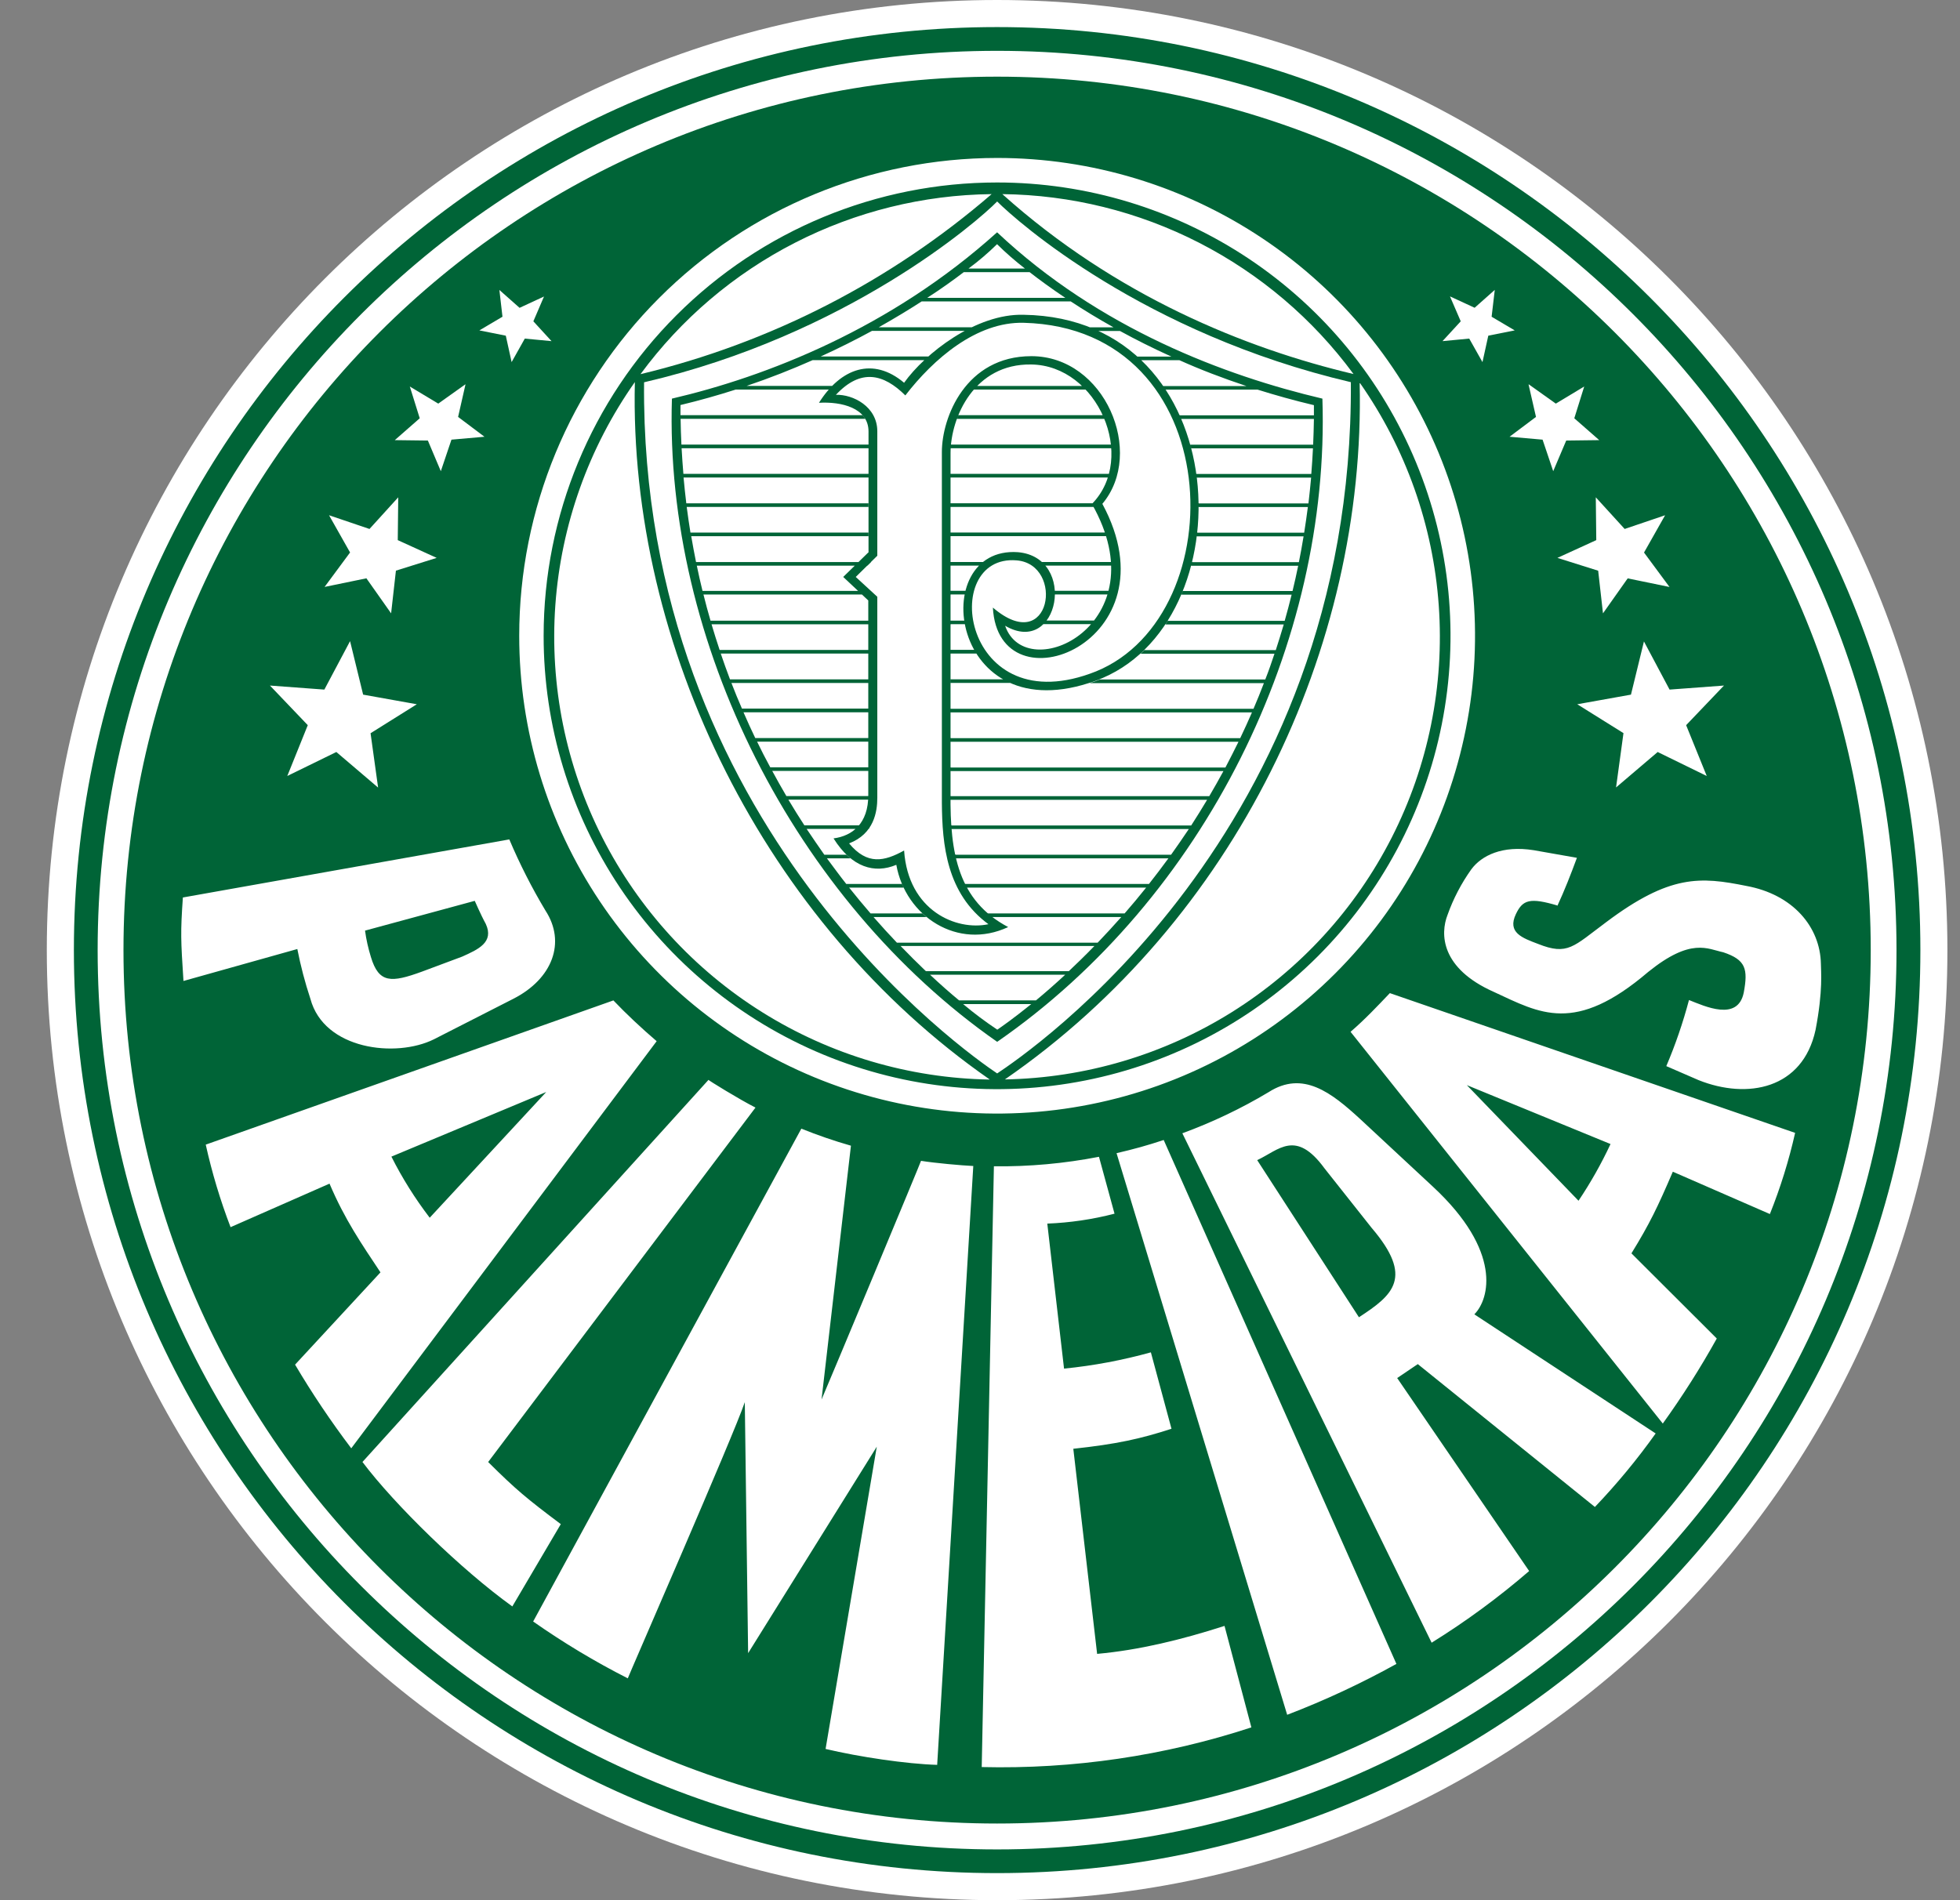 <svg width="33" height="32" viewBox="0 0 33 32" fill="none" xmlns="http://www.w3.org/2000/svg">
<rect x="0" y="0" width="33" height="32" fill="#808080" stroke="none"/>
<g clip-path="url(#clip0_1445_354)">
<path fill-rule="evenodd" clip-rule="evenodd" d="M16.788 0C25.625 0 32.788 7.163 32.788 16C32.788 24.837 25.625 32 16.788 32C7.951 32 0.788 24.836 0.788 16C0.788 7.164 7.951 0 16.788 0Z" fill="white"/>
<path fill-rule="evenodd" clip-rule="evenodd" d="M16.788 0.456C25.373 0.456 32.333 7.415 32.333 16C32.333 24.586 25.373 31.544 16.788 31.544C8.203 31.544 1.244 24.585 1.244 16C1.244 7.416 8.203 0.456 16.788 0.456ZM16.788 0.856C25.152 0.856 31.931 7.636 31.931 16C31.931 24.364 25.151 31.145 16.788 31.145C8.425 31.145 1.644 24.363 1.644 16C1.644 7.638 8.424 0.856 16.788 0.856Z" fill="#006437"/>
<path fill-rule="evenodd" clip-rule="evenodd" d="M16.788 1.291C24.912 1.291 31.497 7.877 31.497 16C31.497 24.123 24.912 30.709 16.788 30.709C8.664 30.709 2.079 24.123 2.079 16C2.079 7.876 8.664 1.291 16.788 1.291ZM16.788 2.66C18.379 2.66 19.935 3.132 21.258 4.016C22.582 4.9 23.613 6.157 24.222 7.627C24.831 9.097 24.991 10.715 24.68 12.276C24.37 13.837 23.604 15.271 22.478 16.396C21.353 17.521 19.919 18.288 18.358 18.598C16.797 18.909 15.18 18.75 13.709 18.141C12.239 17.532 10.982 16.5 10.098 15.177C9.214 13.854 8.742 12.298 8.742 10.707C8.742 8.573 9.59 6.526 11.099 5.017C12.607 3.508 14.654 2.661 16.788 2.66ZM8.575 14.136C8.75 14.549 8.953 14.949 9.183 15.333C9.534 15.871 9.301 16.483 8.647 16.818L7.306 17.502C6.667 17.82 5.455 17.678 5.226 16.82C5.135 16.546 5.062 16.266 5.006 15.982L3.089 16.52C3.044 15.826 3.038 15.705 3.079 15.114L8.575 14.136ZM7.992 15.171L6.146 15.672C6.166 15.822 6.2 15.971 6.245 16.117C6.379 16.561 6.586 16.552 7.106 16.362L7.781 16.11C8.051 15.989 8.322 15.868 8.179 15.559C8.087 15.392 7.992 15.162 7.992 15.17V15.171ZM10.328 16.848C10.539 17.07 10.8 17.315 11.056 17.534L5.914 24.39C5.572 23.938 5.256 23.468 4.968 22.981L6.406 21.427C6.088 20.948 5.807 20.542 5.548 19.933L3.882 20.666C3.709 20.214 3.569 19.749 3.464 19.276L10.326 16.848H10.328ZM9.194 18.391L6.59 19.478C6.772 19.84 6.988 20.184 7.235 20.507L9.194 18.393V18.391ZM6.102 24.621L11.929 18.185C11.906 18.18 12.455 18.519 12.72 18.652L8.219 24.621C8.689 25.088 8.868 25.236 9.442 25.667L8.626 27.053C7.77 26.438 6.647 25.344 6.101 24.618L6.102 24.621ZM8.977 27.306L13.492 19.007C13.765 19.117 14.044 19.213 14.327 19.294L13.832 23.569C13.966 23.26 15.507 19.564 15.507 19.549C15.743 19.587 16.191 19.627 16.387 19.636L15.779 29.721C15.262 29.706 14.464 29.587 13.9 29.453L14.762 24.363L12.596 27.84L12.54 23.613C12.361 24.149 10.57 28.249 10.57 28.264C10.016 27.983 9.483 27.662 8.974 27.305L8.977 27.306ZM18.502 19.481C17.92 19.594 17.328 19.648 16.734 19.641L16.529 29.758C18.069 29.795 19.605 29.57 21.069 29.09L20.617 27.381C19.889 27.615 19.179 27.788 18.472 27.852L18.071 24.398C18.802 24.319 19.201 24.231 19.724 24.061L19.377 22.774C18.898 22.907 18.409 22.999 17.915 23.048L17.633 20.606C18.015 20.591 18.395 20.535 18.765 20.439L18.504 19.484L18.502 19.481ZM18.799 19.42C19.105 19.348 19.305 19.293 19.593 19.198L23.511 28.021C22.919 28.349 22.304 28.636 21.672 28.878L18.799 19.42ZM24.104 27.664L19.907 19.085C20.411 18.9 20.897 18.669 21.358 18.393C21.936 18.022 22.415 18.398 22.902 18.846L24.129 19.987C25.291 21.068 25.081 21.875 24.823 22.134L27.876 24.14C27.565 24.577 27.223 24.99 26.853 25.378L23.871 22.972L23.524 23.207L25.746 26.457C25.23 26.902 24.681 27.306 24.102 27.665L24.104 27.664ZM22.88 22.183C23.457 21.808 23.807 21.513 23.094 20.678L22.299 19.674C21.814 19.011 21.53 19.369 21.167 19.537L22.88 22.183ZM23.4 16.725C23.195 16.94 22.984 17.165 22.739 17.376L27.996 23.973C28.326 23.514 28.63 23.036 28.905 22.541L27.468 21.107C27.777 20.606 27.913 20.319 28.165 19.732L29.799 20.445C29.977 20.001 30.119 19.544 30.224 19.078L23.402 16.725H23.4ZM24.697 18.274L27.116 19.266C26.961 19.598 26.781 19.917 26.577 20.221L24.697 18.274ZM26.221 15.255C26.341 14.996 26.447 14.726 26.55 14.446L25.824 14.318C25.294 14.233 24.945 14.407 24.772 14.64C24.604 14.876 24.469 15.134 24.372 15.407C24.247 15.725 24.255 16.306 25.151 16.704C25.929 17.064 26.514 17.423 27.75 16.368C28.473 15.784 28.751 15.982 29.015 16.037C29.394 16.164 29.433 16.318 29.359 16.716C29.259 17.207 28.704 16.946 28.437 16.841C28.336 17.221 28.209 17.593 28.055 17.954C28.216 18.022 28.417 18.113 28.599 18.19C29.423 18.519 30.352 18.34 30.568 17.344C30.697 16.673 30.658 16.347 30.658 16.231C30.646 15.611 30.19 15.063 29.401 14.919C28.631 14.764 28.117 14.722 27.041 15.531C26.489 15.941 26.397 16.095 25.896 15.896C25.63 15.795 25.374 15.706 25.523 15.393C25.638 15.152 25.757 15.111 26.228 15.251L26.221 15.255ZM9.159 4.994L8.98 5.411L9.286 5.745L8.836 5.702L8.614 6.098L8.516 5.653L8.071 5.564L8.46 5.334L8.408 4.883L8.748 5.184L9.158 4.994H9.159ZM7.837 6.475L7.713 7.021L8.157 7.355L7.601 7.404L7.422 7.935L7.204 7.419L6.647 7.412L7.067 7.044L6.9 6.509L7.379 6.797L7.834 6.473L7.837 6.475ZM6.705 8.373L6.697 9.096L7.352 9.395L6.666 9.61L6.585 10.329L6.169 9.739L5.465 9.884L5.894 9.304L5.54 8.677L6.221 8.908L6.705 8.375V8.373ZM5.895 10.801L6.114 11.698L7.018 11.86L6.239 12.348L6.366 13.263L5.663 12.664L4.837 13.068L5.182 12.212L4.545 11.545L5.461 11.613L5.893 10.799L5.895 10.801ZM27.679 10.801L27.46 11.698L26.556 11.86L27.334 12.346L27.209 13.261L27.91 12.664L28.736 13.068L28.389 12.212L29.026 11.545L28.11 11.613L27.677 10.799L27.679 10.801ZM26.868 8.373L26.876 9.096L26.222 9.395L26.908 9.611L26.989 10.329L27.405 9.74L28.109 9.885L27.68 9.305L28.035 8.677L27.354 8.908L26.868 8.375V8.373ZM25.736 6.475L25.861 7.021L25.416 7.355L25.972 7.404L26.151 7.935L26.37 7.419L26.926 7.412L26.506 7.044L26.673 6.509L26.195 6.797L25.74 6.473L25.736 6.475ZM24.414 4.994L24.594 5.411L24.287 5.745L24.737 5.702L24.96 6.098L25.058 5.653L25.503 5.564L25.114 5.334L25.167 4.882L24.828 5.183L24.417 4.993L24.414 4.994Z" fill="#006437"/>
<path fill-rule="evenodd" clip-rule="evenodd" d="M16.787 3.073C18.297 3.073 19.773 3.521 21.029 4.359C22.285 5.198 23.263 6.391 23.841 7.786C24.419 9.181 24.57 10.716 24.275 12.197C23.981 13.678 23.253 15.039 22.186 16.106C21.118 17.174 19.757 17.901 18.276 18.195C16.795 18.49 15.26 18.339 13.865 17.761C12.47 17.183 11.278 16.204 10.439 14.949C9.6 13.693 9.152 12.217 9.153 10.707C9.153 8.682 9.957 6.74 11.389 5.309C12.821 3.877 14.762 3.073 16.787 3.073ZM22.892 6.442C23 10.92 20.788 15.508 16.919 18.178C18.272 18.154 19.593 17.762 20.74 17.045C21.887 16.327 22.818 15.311 23.432 14.105C24.046 12.899 24.32 11.548 24.224 10.198C24.129 8.848 23.669 7.55 22.892 6.442ZM16.662 18.178C12.879 15.547 10.584 10.886 10.689 6.434C9.909 7.542 9.447 8.841 9.35 10.193C9.254 11.544 9.527 12.896 10.141 14.104C10.755 15.311 11.686 16.329 12.835 17.047C13.983 17.765 15.306 18.157 16.66 18.18L16.662 18.178ZM10.784 6.301C12.969 5.777 14.996 4.737 16.696 3.269C15.543 3.282 14.409 3.563 13.383 4.089C12.357 4.615 11.467 5.372 10.784 6.301ZM16.876 3.269C18.787 4.984 20.971 5.869 22.789 6.299C22.105 5.37 21.215 4.614 20.189 4.088C19.163 3.562 18.029 3.282 16.876 3.269ZM22.744 6.436C19.255 5.618 17.122 3.727 16.789 3.393C16.464 3.727 14.263 5.644 10.844 6.438C10.776 13.909 16.302 17.749 16.789 18.077C17.273 17.753 22.792 14.048 22.744 6.436Z" fill="#006437"/>
<path d="M22.265 6.713C22.4 10.833 20.283 15.126 16.789 17.545C13.378 15.164 11.184 10.806 11.313 6.713C12.898 6.344 14.994 5.531 16.788 3.912C18.513 5.537 20.63 6.328 22.265 6.713ZM16.307 4.522H17.256C17.092 4.395 16.935 4.258 16.787 4.112C16.637 4.26 16.476 4.397 16.307 4.522ZM17.334 4.583H16.227C16.056 4.713 15.85 4.862 15.611 5.016H17.936C17.702 4.859 17.502 4.713 17.335 4.583H17.334ZM18.031 5.076H15.518C15.301 5.216 15.059 5.363 14.796 5.511H16.367C16.327 5.53 16.287 5.55 16.248 5.572H14.682C14.416 5.717 14.126 5.863 13.819 6.003H15.632C15.609 6.024 15.587 6.044 15.565 6.065H13.682C13.335 6.219 12.964 6.366 12.57 6.499H14.012C13.993 6.519 13.974 6.539 13.957 6.56H12.388C12.089 6.656 11.778 6.744 11.457 6.821C11.457 6.877 11.457 6.935 11.457 6.992H14.521C14.538 7.011 14.553 7.031 14.566 7.053H11.459C11.461 7.2 11.466 7.344 11.473 7.487H14.624V7.549H11.476C11.484 7.694 11.494 7.838 11.506 7.98H14.624V8.041H11.509C11.522 8.188 11.538 8.333 11.555 8.476H14.621V8.537H11.562C11.581 8.683 11.602 8.827 11.625 8.969H14.621V9.03H11.638C11.663 9.177 11.69 9.321 11.719 9.465H14.667L14.605 9.526H11.732C11.762 9.67 11.793 9.811 11.828 9.951H14.45L14.514 10.012H11.844C11.881 10.161 11.921 10.309 11.963 10.453H14.625V10.513H11.98C12.023 10.659 12.069 10.803 12.116 10.945H14.624V11.006H12.135C12.185 11.154 12.237 11.298 12.291 11.441H14.623V11.502H12.315C12.372 11.65 12.431 11.794 12.492 11.933H14.623V11.995H12.518C12.582 12.143 12.648 12.288 12.716 12.429H14.623V12.49H12.747C12.819 12.639 12.893 12.783 12.969 12.922H14.626V12.983H13.002C13.08 13.128 13.159 13.268 13.24 13.406H14.625C14.625 13.426 14.625 13.447 14.625 13.467H13.274C13.362 13.615 13.452 13.759 13.543 13.899H14.471C14.454 13.92 14.436 13.941 14.416 13.959H13.581C13.68 14.107 13.779 14.252 13.879 14.394H14.25C14.273 14.415 14.295 14.436 14.319 14.455H13.923C14.034 14.604 14.139 14.748 14.248 14.886H15.185C15.194 14.907 15.203 14.928 15.213 14.948H14.297C14.418 15.1 14.538 15.244 14.657 15.382H15.528C15.55 15.403 15.574 15.424 15.597 15.443H14.707C14.841 15.596 14.972 15.74 15.101 15.875H18.481C18.611 15.74 18.743 15.596 18.879 15.443H16.704C16.678 15.423 16.653 15.403 16.629 15.382H18.935C19.055 15.244 19.176 15.1 19.297 14.948H16.281C16.269 14.928 16.259 14.907 16.249 14.886H19.345C19.454 14.748 19.563 14.604 19.672 14.455H16.097C16.092 14.435 16.088 14.414 16.083 14.394H19.717C19.817 14.254 19.916 14.11 20.016 13.961H16.023C16.023 13.941 16.019 13.921 16.018 13.901H20.056C20.146 13.761 20.236 13.617 20.324 13.469H16.004C16.004 13.449 16.004 13.428 16.004 13.408H20.36C20.441 13.27 20.521 13.129 20.599 12.985H16.005V12.925H20.632C20.706 12.784 20.779 12.64 20.852 12.492H16.005V12.431H20.881C20.949 12.289 21.015 12.144 21.079 11.997H16.005V11.936H21.105C21.166 11.794 21.224 11.651 21.28 11.504H18.349L18.45 11.47C18.473 11.461 18.494 11.452 18.516 11.443H21.303C21.359 11.302 21.409 11.156 21.458 11.009H19.206C19.227 10.989 19.25 10.969 19.27 10.948H21.48C21.526 10.806 21.571 10.662 21.614 10.516H19.624L19.664 10.455H21.63C21.671 10.31 21.71 10.164 21.747 10.014H19.893C19.901 9.994 19.909 9.973 19.917 9.953H21.762C21.796 9.813 21.828 9.672 21.857 9.528H20.057C20.063 9.508 20.067 9.487 20.072 9.467H21.869C21.898 9.324 21.924 9.179 21.948 9.032H20.151C20.151 9.012 20.156 8.992 20.159 8.971H21.958C21.981 8.829 22.001 8.685 22.02 8.539H20.184C20.184 8.519 20.184 8.498 20.184 8.478H22.03C22.047 8.335 22.061 8.19 22.075 8.043H20.152C20.152 8.023 20.146 8.003 20.143 7.982H22.078C22.089 7.84 22.099 7.696 22.106 7.55H20.058C20.053 7.53 20.047 7.51 20.041 7.489H22.109C22.115 7.346 22.12 7.201 22.122 7.055H19.889C19.88 7.034 19.872 7.014 19.862 6.994H22.122C22.122 6.938 22.122 6.882 22.122 6.823C21.792 6.745 21.475 6.656 21.172 6.561H19.626C19.613 6.541 19.599 6.521 19.585 6.501H20.985C20.583 6.367 20.206 6.223 19.858 6.066H19.216C19.195 6.046 19.172 6.026 19.15 6.005H19.722C19.41 5.864 19.122 5.719 18.857 5.574H18.491C18.445 5.552 18.396 5.532 18.349 5.512H18.747C18.482 5.364 18.242 5.217 18.029 5.077L18.031 5.076ZM16.367 5.511H16.534C16.49 5.529 16.447 5.55 16.405 5.572H16.245C16.285 5.55 16.325 5.53 16.365 5.511H16.367ZM15.634 6.003H15.806C15.784 6.023 15.763 6.044 15.741 6.064H15.564L15.63 6.003H15.634ZM14.016 6.499H14.117C14.098 6.518 14.081 6.538 14.061 6.559H13.958C13.976 6.538 13.995 6.518 14.013 6.499H14.016ZM14.525 6.991H14.655C14.661 7.011 14.665 7.032 14.668 7.053H14.569C14.556 7.031 14.541 7.01 14.525 6.991ZM14.625 7.486H14.669V7.548H14.625V7.486ZM14.625 7.979H14.669V8.04H14.626V7.979H14.625ZM14.625 8.474H14.668V8.535H14.626V8.474H14.625ZM14.625 8.967H14.666V9.028H14.625V8.967ZM14.451 9.948H14.541L14.596 10.009H14.517L14.453 9.948H14.451ZM14.625 10.449H14.668V10.513H14.625V10.452V10.449ZM14.625 10.942H14.666V11.003H14.625V10.942ZM14.625 11.437H14.666V11.498H14.625V11.437ZM14.625 11.93H14.665V11.991H14.625V11.93ZM14.625 12.425H14.664V12.486H14.625V12.425ZM14.625 12.917H14.664V12.978H14.625V12.917ZM14.625 13.401H14.662V13.462H14.623C14.623 13.442 14.623 13.422 14.623 13.401H14.625ZM14.471 13.895H14.65C14.647 13.911 14.644 13.927 14.64 13.941L14.63 13.956H14.413C14.434 13.937 14.452 13.917 14.469 13.895H14.471ZM14.253 14.39H14.388C14.419 14.411 14.451 14.432 14.484 14.451H14.322C14.299 14.432 14.276 14.412 14.253 14.39ZM15.188 14.883H15.322C15.331 14.903 15.34 14.924 15.35 14.944H15.215C15.206 14.924 15.197 14.904 15.188 14.883ZM15.53 15.378H15.663C15.684 15.399 15.707 15.419 15.73 15.439H15.599C15.576 15.42 15.553 15.4 15.53 15.378ZM16.706 15.439H16.543C16.521 15.42 16.5 15.399 16.48 15.378H16.631C16.655 15.399 16.68 15.419 16.706 15.439ZM16.282 14.944H16.177C16.167 14.924 16.157 14.904 16.148 14.883H16.251C16.261 14.904 16.272 14.924 16.283 14.944H16.282ZM16.099 14.451H15.991C15.986 14.431 15.981 14.411 15.976 14.39H16.087C16.091 14.411 16.096 14.431 16.101 14.451H16.099ZM16.024 13.956H15.901V13.947V13.895H16.02C16.02 13.916 16.023 13.936 16.024 13.956H16.024ZM16.006 13.464H15.901V13.405H16.006C16.006 13.426 16.006 13.446 16.006 13.466V13.464ZM16.006 12.98H15.901V12.92H16.006V12.98ZM16.006 12.487H15.902V12.426H16.006V12.487ZM16.006 11.992H15.902V11.931H16.005V11.992H16.006ZM18.349 11.499H17.854C17.981 11.491 18.106 11.47 18.229 11.438H18.516C18.494 11.447 18.472 11.457 18.45 11.464C18.415 11.477 18.382 11.488 18.349 11.499ZM19.206 11.004H19.115C19.139 10.985 19.163 10.964 19.186 10.943H19.27C19.25 10.964 19.227 10.985 19.206 11.004ZM19.625 10.511H19.565L19.606 10.45H19.665L19.625 10.511ZM19.893 10.011H19.843C19.851 9.991 19.86 9.97 19.869 9.949H19.917C19.909 9.97 19.902 9.991 19.893 10.011ZM20.059 9.524H20.016C20.021 9.504 20.027 9.484 20.032 9.463H20.075C20.07 9.484 20.065 9.504 20.059 9.524ZM20.154 9.029H20.115C20.118 9.009 20.121 8.989 20.123 8.968H20.161C20.161 8.989 20.156 9.009 20.154 9.029ZM20.184 8.537H20.15C20.15 8.517 20.15 8.496 20.15 8.475H20.184C20.184 8.496 20.184 8.516 20.184 8.537H20.184ZM20.154 8.041H20.126C20.123 8.021 20.12 8.001 20.118 7.98H20.146L20.154 8.041ZM20.059 7.549H20.033C20.028 7.528 20.022 7.508 20.017 7.487H20.04C20.046 7.508 20.052 7.528 20.057 7.549H20.059ZM19.893 7.053H19.873C19.864 7.033 19.855 7.012 19.846 6.992H19.865C19.874 7.012 19.883 7.033 19.893 7.053ZM19.629 6.56H19.61C19.597 6.54 19.584 6.52 19.57 6.5H19.588C19.602 6.52 19.616 6.54 19.629 6.56ZM19.219 6.065H19.19C19.168 6.045 19.145 6.024 19.122 6.004H19.152C19.175 6.025 19.197 6.045 19.219 6.065ZM18.493 5.572H18.394C18.338 5.551 18.279 5.53 18.218 5.511H18.35C18.399 5.531 18.447 5.551 18.493 5.572ZM15.909 10.452H16.01V10.513H15.909V10.452V10.452ZM16.01 10.452H16.241C16.244 10.472 16.248 10.492 16.252 10.512H16.01V10.452ZM16.241 10.452H16.325C16.329 10.472 16.334 10.492 16.341 10.512H16.252C16.248 10.492 16.244 10.472 16.241 10.452ZM15.907 10.944H16.009V11.006H15.907V10.944ZM16.009 10.944H16.408C16.42 10.965 16.432 10.986 16.444 11.006H16.009V10.944ZM16.408 10.944H16.558C16.574 10.965 16.59 10.986 16.607 11.006H16.444C16.432 10.985 16.42 10.965 16.408 10.944ZM15.907 11.44H16.01V11.501H15.907V11.44ZM16.01 11.44H16.893C16.932 11.462 16.971 11.482 17.012 11.501H16.011V11.44H16.01ZM16.892 11.44H17.274C17.385 11.472 17.499 11.493 17.614 11.501H17.007C16.966 11.482 16.927 11.461 16.889 11.44H16.892ZM16.36 6.5H16.46C16.44 6.519 16.421 6.54 16.405 6.56H16.306C16.324 6.54 16.342 6.52 16.361 6.5H16.36ZM16.46 6.5H18.222C18.242 6.519 18.263 6.54 18.282 6.56H16.4C16.418 6.54 16.436 6.519 16.456 6.5H16.46ZM18.222 6.5H18.362C18.379 6.52 18.396 6.54 18.412 6.56H18.282C18.263 6.54 18.242 6.519 18.222 6.5ZM16.038 6.992H16.14C16.131 7.012 16.124 7.033 16.116 7.054H16.011L16.036 6.992H16.038ZM16.141 6.992H18.571C18.581 7.012 18.589 7.033 18.598 7.054H16.117C16.125 7.033 16.133 7.012 16.141 6.992ZM18.571 6.992H18.665C18.673 7.012 18.681 7.033 18.689 7.054H18.598C18.59 7.033 18.581 7.012 18.571 6.992ZM15.917 7.487H16.017C16.017 7.508 16.014 7.528 16.013 7.549H15.915C15.915 7.528 15.915 7.508 15.915 7.487H15.917ZM16.017 7.487H18.71C18.71 7.508 18.715 7.528 18.716 7.549H16.012C16.012 7.528 16.015 7.508 16.017 7.487ZM18.71 7.487H18.797C18.797 7.508 18.801 7.528 18.803 7.549H18.716C18.716 7.528 18.712 7.508 18.71 7.487ZM15.914 7.98H16.01V8.041H15.913V7.98H15.914ZM16.01 7.98H18.68C18.674 8.001 18.668 8.021 18.662 8.041H16.006V7.98H16.01ZM18.68 7.98H18.777C18.772 8.001 18.767 8.021 18.761 8.041H18.662C18.668 8.021 18.674 8.001 18.68 7.98ZM15.915 8.475H16.012V8.537H15.915V8.475ZM16.012 8.475H18.404L18.391 8.488C18.401 8.504 18.409 8.52 18.418 8.537H16.006V8.475H16.012ZM18.404 8.475H18.528L18.511 8.494C18.518 8.508 18.524 8.522 18.531 8.536H18.42C18.412 8.52 18.403 8.504 18.393 8.488L18.405 8.475H18.404ZM15.913 8.968H16.011V9.029H15.913V8.968ZM16.011 8.968H18.61L18.63 9.029H16.006V8.968H16.011ZM18.61 8.968H18.7C18.706 8.988 18.712 9.009 18.718 9.029H18.63L18.61 8.968ZM15.912 9.464H16.011V9.525H15.912V9.464ZM16.011 9.464H16.561C16.537 9.483 16.515 9.503 16.494 9.525H16.011V9.464ZM16.561 9.464H16.784C16.739 9.48 16.696 9.501 16.655 9.525H16.496C16.517 9.503 16.539 9.482 16.563 9.464H16.561ZM17.316 9.464H17.547C17.568 9.483 17.588 9.503 17.606 9.525H17.414C17.382 9.501 17.348 9.48 17.311 9.464H17.316ZM17.547 9.464H18.712C18.712 9.484 18.715 9.504 18.715 9.525H17.601C17.583 9.503 17.564 9.482 17.542 9.464H17.547ZM18.712 9.464H18.797C18.797 9.484 18.8 9.504 18.801 9.525H18.715C18.715 9.504 18.715 9.484 18.712 9.464ZM15.911 9.949H16.011V10.012H15.911V9.951L15.911 9.949ZM16.011 9.949H16.264C16.259 9.969 16.254 9.99 16.25 10.011H16.011V9.949H16.011ZM16.264 9.949H16.329C16.323 9.969 16.318 9.99 16.314 10.011H16.245C16.249 9.99 16.254 9.97 16.259 9.949H16.264ZM17.686 9.949H17.767C17.767 9.97 17.767 9.99 17.767 10.011H17.695C17.695 9.991 17.689 9.97 17.685 9.949H17.686ZM17.767 9.949H18.671C18.666 9.97 18.66 9.991 18.654 10.011H17.764C17.764 9.991 17.764 9.97 17.764 9.949H17.767ZM18.671 9.949H18.779C18.775 9.97 18.771 9.991 18.766 10.011H18.655C18.661 9.991 18.667 9.97 18.672 9.949H18.671ZM17.565 10.45H17.629C17.613 10.471 17.595 10.492 17.576 10.511H17.461C17.5 10.498 17.535 10.477 17.565 10.45ZM17.629 10.45H18.42C18.404 10.47 18.387 10.491 18.37 10.511H17.57C17.59 10.492 17.609 10.472 17.626 10.45H17.629ZM18.428 10.45H18.602C18.59 10.47 18.578 10.491 18.566 10.511H18.377C18.394 10.491 18.411 10.47 18.428 10.45ZM18.431 15.931H15.163C15.31 16.084 15.454 16.226 15.589 16.355H17.995C18.132 16.226 18.277 16.085 18.426 15.931H18.431ZM17.934 16.415H15.659C15.837 16.582 16.001 16.726 16.148 16.847H17.442C17.589 16.726 17.755 16.581 17.934 16.415ZM17.363 16.909H16.216C16.4 17.064 16.592 17.207 16.791 17.34C16.865 17.29 17.069 17.147 17.363 16.909H17.363ZM14.073 6.649C14.36 6.639 14.771 6.846 14.771 7.264V9.359L14.408 9.716L14.771 10.05V13.434C14.771 13.671 14.715 14.042 14.296 14.203C14.602 14.573 14.891 14.506 15.222 14.323C15.292 15.342 16.105 15.679 16.642 15.564C15.938 15.047 15.863 14.229 15.858 13.518V7.612C15.858 7.029 16.259 5.998 17.365 5.998C18.601 5.998 19.285 7.622 18.56 8.485C19.823 10.822 16.808 11.994 16.717 10.232C17.698 11.072 17.929 9.503 17.117 9.437C15.795 9.325 16.199 12.209 18.455 11.306C20.791 10.35 20.683 5.526 17.237 5.436C16.443 5.415 15.717 6.044 15.243 6.659C14.876 6.294 14.492 6.202 14.075 6.648L14.073 6.649ZM14.623 9.304V7.266C14.623 6.868 14.164 6.761 13.789 6.783C14.156 6.198 14.7 6.005 15.222 6.446C15.572 5.955 16.43 5.278 17.235 5.301C20.844 5.357 21 10.537 18.447 11.464C15.976 12.362 15.594 9.19 17.138 9.299C18.145 9.386 17.828 11.066 16.923 10.538C17.276 11.569 19.537 10.514 18.384 8.487C19.149 7.708 18.485 6.151 17.36 6.138C16.407 6.124 16.008 7.019 16.004 7.625V13.362C15.992 14.378 16.136 15.17 16.974 15.612C16.128 16.009 15.246 15.433 15.091 14.564C14.726 14.717 14.343 14.611 14.034 14.119C14.348 14.078 14.622 13.871 14.619 13.386V10.112L14.197 9.716L14.619 9.304H14.623Z" fill="#006437"/>
</g>
<defs>
<clipPath id="clip0_1445_354">
<rect width="32" height="32" fill="white" transform="translate(0.788)"/>
</clipPath>
</defs>
</svg>

